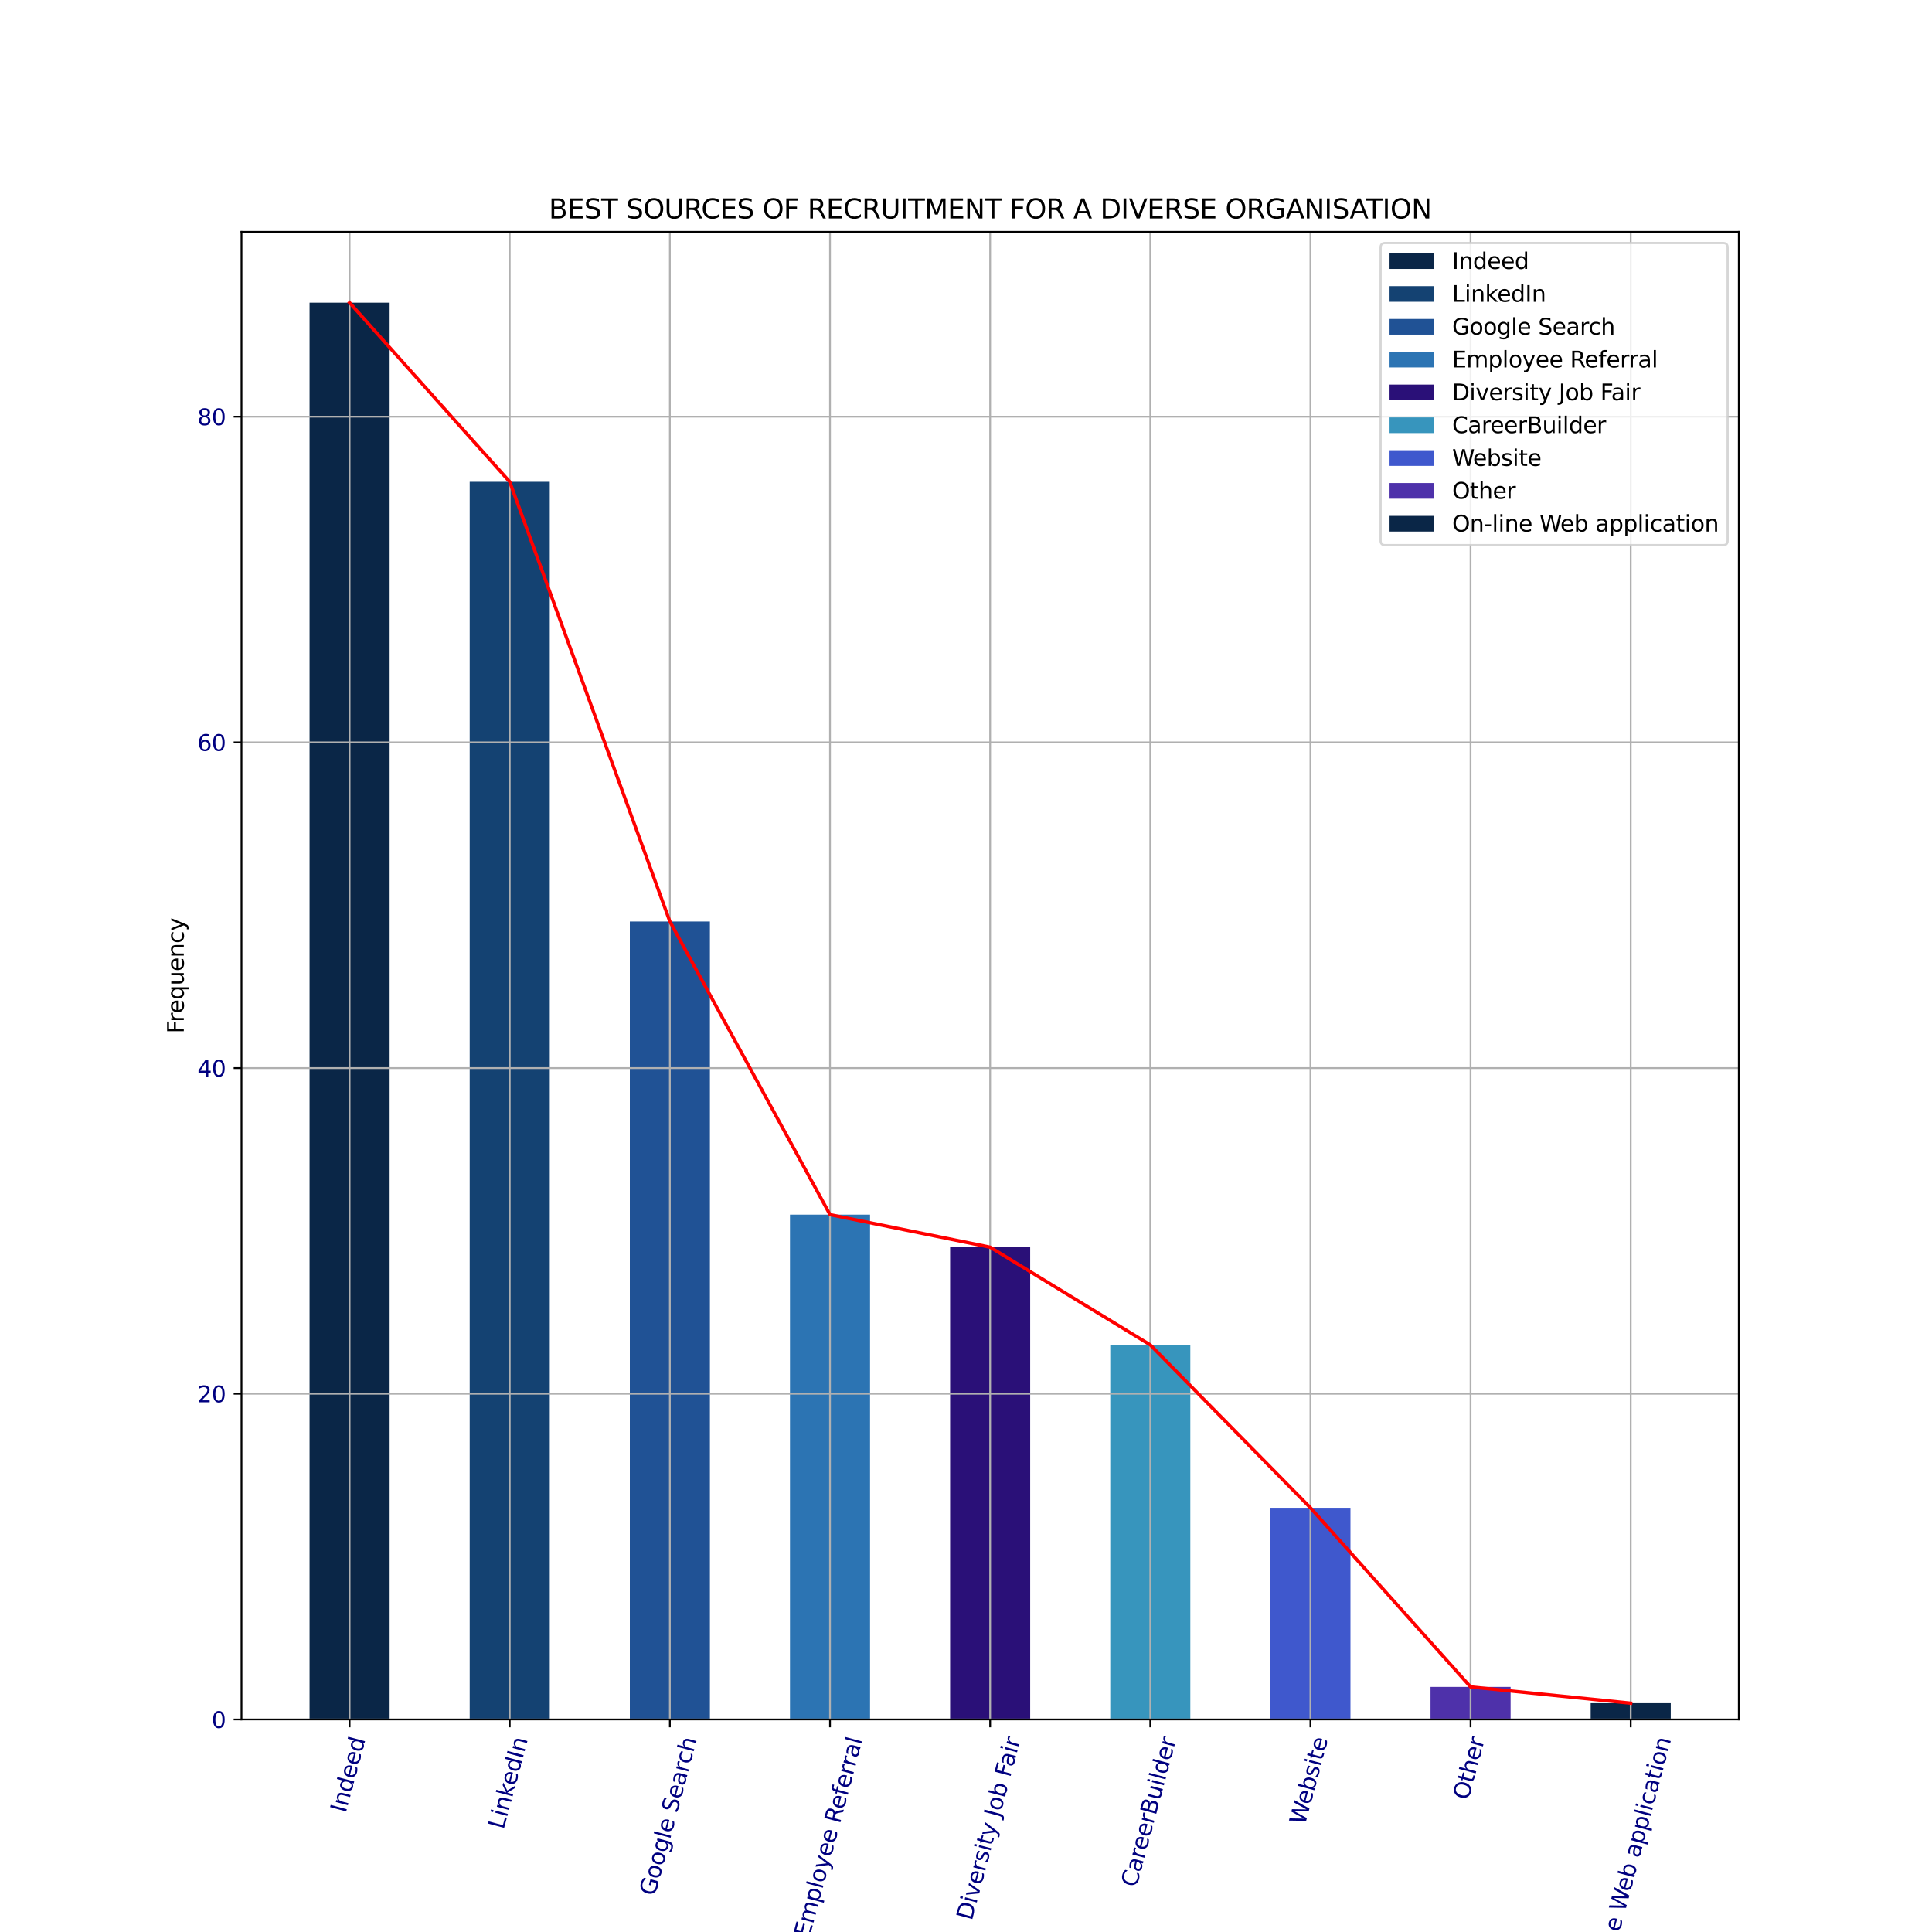 <?xml version="1.0" encoding="utf-8" standalone="no"?>
<!DOCTYPE svg PUBLIC "-//W3C//DTD SVG 1.1//EN"
  "http://www.w3.org/Graphics/SVG/1.1/DTD/svg11.dtd">
<svg xmlns:xlink="http://www.w3.org/1999/xlink" width="864pt" height="864pt" viewBox="0 0 864 864" xmlns="http://www.w3.org/2000/svg" version="1.1">
 <defs>
  <style type="text/css">*{stroke-linejoin: round; stroke-linecap: butt}</style>
 </defs>
 <g id="figure_1">
  <g id="patch_1">
   <path d="M 0 864 
L 864 864 
L 864 0 
L 0 0 
z
" style="fill: #ffffff"/>
  </g>
  <g id="axes_1">
   <g id="patch_2">
    <path d="M 108 768.96 
L 777.6 768.96 
L 777.6 103.68 
L 108 103.68 
z
" style="fill: #ffffff"/>
   </g>
   <g id="patch_3">
    <path d="M 138.436 768.96 
L 174.244 768.96 
L 174.244 135.36 
L 138.436 135.36 
z
" clip-path="url(#p0a7d5f4fcb)" style="fill: #0a2647"/>
   </g>
   <g id="patch_4">
    <path d="M 210.051 768.96 
L 245.859 768.96 
L 245.859 215.47 
L 210.051 215.47 
z
" clip-path="url(#p0a7d5f4fcb)" style="fill: #144272"/>
   </g>
   <g id="patch_5">
    <path d="M 281.666 768.96 
L 317.474 768.96 
L 317.474 412.105 
L 281.666 412.105 
z
" clip-path="url(#p0a7d5f4fcb)" style="fill: #205295"/>
   </g>
   <g id="patch_6">
    <path d="M 353.281 768.96 
L 389.089 768.96 
L 389.089 543.194 
L 353.281 543.194 
z
" clip-path="url(#p0a7d5f4fcb)" style="fill: #2c74b3"/>
   </g>
   <g id="patch_7">
    <path d="M 424.896 768.96 
L 460.704 768.96 
L 460.704 557.76 
L 424.896 557.76 
z
" clip-path="url(#p0a7d5f4fcb)" style="fill: #2a1078"/>
   </g>
   <g id="patch_8">
    <path d="M 496.511 768.96 
L 532.319 768.96 
L 532.319 601.457 
L 496.511 601.457 
z
" clip-path="url(#p0a7d5f4fcb)" style="fill: #3795bd"/>
   </g>
   <g id="patch_9">
    <path d="M 568.126 768.96 
L 603.934 768.96 
L 603.934 674.284 
L 568.126 674.284 
z
" clip-path="url(#p0a7d5f4fcb)" style="fill: #3f58cd"/>
   </g>
   <g id="patch_10">
    <path d="M 639.741 768.96 
L 675.549 768.96 
L 675.549 754.394 
L 639.741 754.394 
z
" clip-path="url(#p0a7d5f4fcb)" style="fill: #4e31aa"/>
   </g>
   <g id="patch_11">
    <path d="M 711.356 768.96 
L 747.164 768.96 
L 747.164 761.677 
L 711.356 761.677 
z
" clip-path="url(#p0a7d5f4fcb)" style="fill: #0a2647"/>
   </g>
   <g id="matplotlib.axis_1">
    <g id="xtick_1">
     <g id="line2d_1">
      <path d="M 156.34 768.96 
L 156.34 103.68 
" clip-path="url(#p0a7d5f4fcb)" style="fill: none; stroke: #b0b0b0; stroke-width: 0.8; stroke-linecap: square"/>
     </g>
     <g id="line2d_2">
      <defs>
       <path id="m75794e3442" d="M 0 0 
L 0 3.5 
" style="stroke: #000000; stroke-width: 0.8"/>
      </defs>
      <g>
       <use xlink:href="#m75794e3442" x="156.34" y="768.96" style="stroke: #000000; stroke-width: 0.8"/>
      </g>
     </g>
     <g id="text_1">
      <!-- Indeed -->
      <g style="fill: #000080" transform="translate(154.568 811.049) rotate(-75) scale(0.1 -0.1)">
       <defs>
        <path id="DejaVuSans-49" d="M 628 4666 
L 1259 4666 
L 1259 0 
L 628 0 
L 628 4666 
z
" transform="scale(0.016)"/>
        <path id="DejaVuSans-6e" d="M 3513 2113 
L 3513 0 
L 2938 0 
L 2938 2094 
Q 2938 2591 2744 2837 
Q 2550 3084 2163 3084 
Q 1697 3084 1428 2787 
Q 1159 2491 1159 1978 
L 1159 0 
L 581 0 
L 581 3500 
L 1159 3500 
L 1159 2956 
Q 1366 3272 1645 3428 
Q 1925 3584 2291 3584 
Q 2894 3584 3203 3211 
Q 3513 2838 3513 2113 
z
" transform="scale(0.016)"/>
        <path id="DejaVuSans-64" d="M 2906 2969 
L 2906 4863 
L 3481 4863 
L 3481 0 
L 2906 0 
L 2906 525 
Q 2725 213 2448 61 
Q 2172 -91 1784 -91 
Q 1150 -91 751 415 
Q 353 922 353 1747 
Q 353 2572 751 3078 
Q 1150 3584 1784 3584 
Q 2172 3584 2448 3432 
Q 2725 3281 2906 2969 
z
M 947 1747 
Q 947 1113 1208 752 
Q 1469 391 1925 391 
Q 2381 391 2643 752 
Q 2906 1113 2906 1747 
Q 2906 2381 2643 2742 
Q 2381 3103 1925 3103 
Q 1469 3103 1208 2742 
Q 947 2381 947 1747 
z
" transform="scale(0.016)"/>
        <path id="DejaVuSans-65" d="M 3597 1894 
L 3597 1613 
L 953 1613 
Q 991 1019 1311 708 
Q 1631 397 2203 397 
Q 2534 397 2845 478 
Q 3156 559 3463 722 
L 3463 178 
Q 3153 47 2828 -22 
Q 2503 -91 2169 -91 
Q 1331 -91 842 396 
Q 353 884 353 1716 
Q 353 2575 817 3079 
Q 1281 3584 2069 3584 
Q 2775 3584 3186 3129 
Q 3597 2675 3597 1894 
z
M 3022 2063 
Q 3016 2534 2758 2815 
Q 2500 3097 2075 3097 
Q 1594 3097 1305 2825 
Q 1016 2553 972 2059 
L 3022 2063 
z
" transform="scale(0.016)"/>
       </defs>
       <use xlink:href="#DejaVuSans-49"/>
       <use xlink:href="#DejaVuSans-6e" x="29.492"/>
       <use xlink:href="#DejaVuSans-64" x="92.871"/>
       <use xlink:href="#DejaVuSans-65" x="156.348"/>
       <use xlink:href="#DejaVuSans-65" x="217.871"/>
       <use xlink:href="#DejaVuSans-64" x="279.395"/>
      </g>
     </g>
    </g>
    <g id="xtick_2">
     <g id="line2d_3">
      <path d="M 227.955 768.96 
L 227.955 103.68 
" clip-path="url(#p0a7d5f4fcb)" style="fill: none; stroke: #b0b0b0; stroke-width: 0.8; stroke-linecap: square"/>
     </g>
     <g id="line2d_4">
      <g>
       <use xlink:href="#m75794e3442" x="227.955" y="768.96" style="stroke: #000000; stroke-width: 0.8"/>
      </g>
     </g>
     <g id="text_2">
      <!-- LinkedIn -->
      <g style="fill: #000080" transform="translate(225.198 818.403) rotate(-75) scale(0.1 -0.1)">
       <defs>
        <path id="DejaVuSans-4c" d="M 628 4666 
L 1259 4666 
L 1259 531 
L 3531 531 
L 3531 0 
L 628 0 
L 628 4666 
z
" transform="scale(0.016)"/>
        <path id="DejaVuSans-69" d="M 603 3500 
L 1178 3500 
L 1178 0 
L 603 0 
L 603 3500 
z
M 603 4863 
L 1178 4863 
L 1178 4134 
L 603 4134 
L 603 4863 
z
" transform="scale(0.016)"/>
        <path id="DejaVuSans-6b" d="M 581 4863 
L 1159 4863 
L 1159 1991 
L 2875 3500 
L 3609 3500 
L 1753 1863 
L 3688 0 
L 2938 0 
L 1159 1709 
L 1159 0 
L 581 0 
L 581 4863 
z
" transform="scale(0.016)"/>
       </defs>
       <use xlink:href="#DejaVuSans-4c"/>
       <use xlink:href="#DejaVuSans-69" x="55.713"/>
       <use xlink:href="#DejaVuSans-6e" x="83.496"/>
       <use xlink:href="#DejaVuSans-6b" x="146.875"/>
       <use xlink:href="#DejaVuSans-65" x="201.16"/>
       <use xlink:href="#DejaVuSans-64" x="262.684"/>
       <use xlink:href="#DejaVuSans-49" x="326.16"/>
       <use xlink:href="#DejaVuSans-6e" x="355.652"/>
      </g>
     </g>
    </g>
    <g id="xtick_3">
     <g id="line2d_5">
      <path d="M 299.57 768.96 
L 299.57 103.68 
" clip-path="url(#p0a7d5f4fcb)" style="fill: none; stroke: #b0b0b0; stroke-width: 0.8; stroke-linecap: square"/>
     </g>
     <g id="line2d_6">
      <g>
       <use xlink:href="#m75794e3442" x="299.57" y="768.96" style="stroke: #000000; stroke-width: 0.8"/>
      </g>
     </g>
     <g id="text_3">
      <!-- Google Search -->
      <g style="fill: #000080" transform="translate(292.815 848.241) rotate(-75) scale(0.1 -0.1)">
       <defs>
        <path id="DejaVuSans-47" d="M 3809 666 
L 3809 1919 
L 2778 1919 
L 2778 2438 
L 4434 2438 
L 4434 434 
Q 4069 175 3628 42 
Q 3188 -91 2688 -91 
Q 1594 -91 976 548 
Q 359 1188 359 2328 
Q 359 3472 976 4111 
Q 1594 4750 2688 4750 
Q 3144 4750 3555 4637 
Q 3966 4525 4313 4306 
L 4313 3634 
Q 3963 3931 3569 4081 
Q 3175 4231 2741 4231 
Q 1884 4231 1454 3753 
Q 1025 3275 1025 2328 
Q 1025 1384 1454 906 
Q 1884 428 2741 428 
Q 3075 428 3337 486 
Q 3600 544 3809 666 
z
" transform="scale(0.016)"/>
        <path id="DejaVuSans-6f" d="M 1959 3097 
Q 1497 3097 1228 2736 
Q 959 2375 959 1747 
Q 959 1119 1226 758 
Q 1494 397 1959 397 
Q 2419 397 2687 759 
Q 2956 1122 2956 1747 
Q 2956 2369 2687 2733 
Q 2419 3097 1959 3097 
z
M 1959 3584 
Q 2709 3584 3137 3096 
Q 3566 2609 3566 1747 
Q 3566 888 3137 398 
Q 2709 -91 1959 -91 
Q 1206 -91 779 398 
Q 353 888 353 1747 
Q 353 2609 779 3096 
Q 1206 3584 1959 3584 
z
" transform="scale(0.016)"/>
        <path id="DejaVuSans-67" d="M 2906 1791 
Q 2906 2416 2648 2759 
Q 2391 3103 1925 3103 
Q 1463 3103 1205 2759 
Q 947 2416 947 1791 
Q 947 1169 1205 825 
Q 1463 481 1925 481 
Q 2391 481 2648 825 
Q 2906 1169 2906 1791 
z
M 3481 434 
Q 3481 -459 3084 -895 
Q 2688 -1331 1869 -1331 
Q 1566 -1331 1297 -1286 
Q 1028 -1241 775 -1147 
L 775 -588 
Q 1028 -725 1275 -790 
Q 1522 -856 1778 -856 
Q 2344 -856 2625 -561 
Q 2906 -266 2906 331 
L 2906 616 
Q 2728 306 2450 153 
Q 2172 0 1784 0 
Q 1141 0 747 490 
Q 353 981 353 1791 
Q 353 2603 747 3093 
Q 1141 3584 1784 3584 
Q 2172 3584 2450 3431 
Q 2728 3278 2906 2969 
L 2906 3500 
L 3481 3500 
L 3481 434 
z
" transform="scale(0.016)"/>
        <path id="DejaVuSans-6c" d="M 603 4863 
L 1178 4863 
L 1178 0 
L 603 0 
L 603 4863 
z
" transform="scale(0.016)"/>
        <path id="DejaVuSans-20" transform="scale(0.016)"/>
        <path id="DejaVuSans-53" d="M 3425 4513 
L 3425 3897 
Q 3066 4069 2747 4153 
Q 2428 4238 2131 4238 
Q 1616 4238 1336 4038 
Q 1056 3838 1056 3469 
Q 1056 3159 1242 3001 
Q 1428 2844 1947 2747 
L 2328 2669 
Q 3034 2534 3370 2195 
Q 3706 1856 3706 1288 
Q 3706 609 3251 259 
Q 2797 -91 1919 -91 
Q 1588 -91 1214 -16 
Q 841 59 441 206 
L 441 856 
Q 825 641 1194 531 
Q 1563 422 1919 422 
Q 2459 422 2753 634 
Q 3047 847 3047 1241 
Q 3047 1584 2836 1778 
Q 2625 1972 2144 2069 
L 1759 2144 
Q 1053 2284 737 2584 
Q 422 2884 422 3419 
Q 422 4038 858 4394 
Q 1294 4750 2059 4750 
Q 2388 4750 2728 4690 
Q 3069 4631 3425 4513 
z
" transform="scale(0.016)"/>
        <path id="DejaVuSans-61" d="M 2194 1759 
Q 1497 1759 1228 1600 
Q 959 1441 959 1056 
Q 959 750 1161 570 
Q 1363 391 1709 391 
Q 2188 391 2477 730 
Q 2766 1069 2766 1631 
L 2766 1759 
L 2194 1759 
z
M 3341 1997 
L 3341 0 
L 2766 0 
L 2766 531 
Q 2569 213 2275 61 
Q 1981 -91 1556 -91 
Q 1019 -91 701 211 
Q 384 513 384 1019 
Q 384 1609 779 1909 
Q 1175 2209 1959 2209 
L 2766 2209 
L 2766 2266 
Q 2766 2663 2505 2880 
Q 2244 3097 1772 3097 
Q 1472 3097 1187 3025 
Q 903 2953 641 2809 
L 641 3341 
Q 956 3463 1253 3523 
Q 1550 3584 1831 3584 
Q 2591 3584 2966 3190 
Q 3341 2797 3341 1997 
z
" transform="scale(0.016)"/>
        <path id="DejaVuSans-72" d="M 2631 2963 
Q 2534 3019 2420 3045 
Q 2306 3072 2169 3072 
Q 1681 3072 1420 2755 
Q 1159 2438 1159 1844 
L 1159 0 
L 581 0 
L 581 3500 
L 1159 3500 
L 1159 2956 
Q 1341 3275 1631 3429 
Q 1922 3584 2338 3584 
Q 2397 3584 2469 3576 
Q 2541 3569 2628 3553 
L 2631 2963 
z
" transform="scale(0.016)"/>
        <path id="DejaVuSans-63" d="M 3122 3366 
L 3122 2828 
Q 2878 2963 2633 3030 
Q 2388 3097 2138 3097 
Q 1578 3097 1268 2742 
Q 959 2388 959 1747 
Q 959 1106 1268 751 
Q 1578 397 2138 397 
Q 2388 397 2633 464 
Q 2878 531 3122 666 
L 3122 134 
Q 2881 22 2623 -34 
Q 2366 -91 2075 -91 
Q 1284 -91 818 406 
Q 353 903 353 1747 
Q 353 2603 823 3093 
Q 1294 3584 2113 3584 
Q 2378 3584 2631 3529 
Q 2884 3475 3122 3366 
z
" transform="scale(0.016)"/>
        <path id="DejaVuSans-68" d="M 3513 2113 
L 3513 0 
L 2938 0 
L 2938 2094 
Q 2938 2591 2744 2837 
Q 2550 3084 2163 3084 
Q 1697 3084 1428 2787 
Q 1159 2491 1159 1978 
L 1159 0 
L 581 0 
L 581 4863 
L 1159 4863 
L 1159 2956 
Q 1366 3272 1645 3428 
Q 1925 3584 2291 3584 
Q 2894 3584 3203 3211 
Q 3513 2838 3513 2113 
z
" transform="scale(0.016)"/>
       </defs>
       <use xlink:href="#DejaVuSans-47"/>
       <use xlink:href="#DejaVuSans-6f" x="77.49"/>
       <use xlink:href="#DejaVuSans-6f" x="138.672"/>
       <use xlink:href="#DejaVuSans-67" x="199.854"/>
       <use xlink:href="#DejaVuSans-6c" x="263.33"/>
       <use xlink:href="#DejaVuSans-65" x="291.113"/>
       <use xlink:href="#DejaVuSans-20" x="352.637"/>
       <use xlink:href="#DejaVuSans-53" x="384.424"/>
       <use xlink:href="#DejaVuSans-65" x="447.9"/>
       <use xlink:href="#DejaVuSans-61" x="509.424"/>
       <use xlink:href="#DejaVuSans-72" x="570.703"/>
       <use xlink:href="#DejaVuSans-63" x="609.566"/>
       <use xlink:href="#DejaVuSans-68" x="664.547"/>
      </g>
     </g>
    </g>
    <g id="xtick_4">
     <g id="line2d_7">
      <path d="M 371.185 768.96 
L 371.185 103.68 
" clip-path="url(#p0a7d5f4fcb)" style="fill: none; stroke: #b0b0b0; stroke-width: 0.8; stroke-linecap: square"/>
     </g>
     <g id="line2d_8">
      <g>
       <use xlink:href="#m75794e3442" x="371.185" y="768.96" style="stroke: #000000; stroke-width: 0.8"/>
      </g>
     </g>
     <g id="text_4">
      <!-- Employee Referral -->
      <g style="fill: #000080" transform="translate(361.947 866.778) rotate(-75) scale(0.1 -0.1)">
       <defs>
        <path id="DejaVuSans-45" d="M 628 4666 
L 3578 4666 
L 3578 4134 
L 1259 4134 
L 1259 2753 
L 3481 2753 
L 3481 2222 
L 1259 2222 
L 1259 531 
L 3634 531 
L 3634 0 
L 628 0 
L 628 4666 
z
" transform="scale(0.016)"/>
        <path id="DejaVuSans-6d" d="M 3328 2828 
Q 3544 3216 3844 3400 
Q 4144 3584 4550 3584 
Q 5097 3584 5394 3201 
Q 5691 2819 5691 2113 
L 5691 0 
L 5113 0 
L 5113 2094 
Q 5113 2597 4934 2840 
Q 4756 3084 4391 3084 
Q 3944 3084 3684 2787 
Q 3425 2491 3425 1978 
L 3425 0 
L 2847 0 
L 2847 2094 
Q 2847 2600 2669 2842 
Q 2491 3084 2119 3084 
Q 1678 3084 1418 2786 
Q 1159 2488 1159 1978 
L 1159 0 
L 581 0 
L 581 3500 
L 1159 3500 
L 1159 2956 
Q 1356 3278 1631 3431 
Q 1906 3584 2284 3584 
Q 2666 3584 2933 3390 
Q 3200 3197 3328 2828 
z
" transform="scale(0.016)"/>
        <path id="DejaVuSans-70" d="M 1159 525 
L 1159 -1331 
L 581 -1331 
L 581 3500 
L 1159 3500 
L 1159 2969 
Q 1341 3281 1617 3432 
Q 1894 3584 2278 3584 
Q 2916 3584 3314 3078 
Q 3713 2572 3713 1747 
Q 3713 922 3314 415 
Q 2916 -91 2278 -91 
Q 1894 -91 1617 61 
Q 1341 213 1159 525 
z
M 3116 1747 
Q 3116 2381 2855 2742 
Q 2594 3103 2138 3103 
Q 1681 3103 1420 2742 
Q 1159 2381 1159 1747 
Q 1159 1113 1420 752 
Q 1681 391 2138 391 
Q 2594 391 2855 752 
Q 3116 1113 3116 1747 
z
" transform="scale(0.016)"/>
        <path id="DejaVuSans-79" d="M 2059 -325 
Q 1816 -950 1584 -1140 
Q 1353 -1331 966 -1331 
L 506 -1331 
L 506 -850 
L 844 -850 
Q 1081 -850 1212 -737 
Q 1344 -625 1503 -206 
L 1606 56 
L 191 3500 
L 800 3500 
L 1894 763 
L 2988 3500 
L 3597 3500 
L 2059 -325 
z
" transform="scale(0.016)"/>
        <path id="DejaVuSans-52" d="M 2841 2188 
Q 3044 2119 3236 1894 
Q 3428 1669 3622 1275 
L 4263 0 
L 3584 0 
L 2988 1197 
Q 2756 1666 2539 1819 
Q 2322 1972 1947 1972 
L 1259 1972 
L 1259 0 
L 628 0 
L 628 4666 
L 2053 4666 
Q 2853 4666 3247 4331 
Q 3641 3997 3641 3322 
Q 3641 2881 3436 2590 
Q 3231 2300 2841 2188 
z
M 1259 4147 
L 1259 2491 
L 2053 2491 
Q 2509 2491 2742 2702 
Q 2975 2913 2975 3322 
Q 2975 3731 2742 3939 
Q 2509 4147 2053 4147 
L 1259 4147 
z
" transform="scale(0.016)"/>
        <path id="DejaVuSans-66" d="M 2375 4863 
L 2375 4384 
L 1825 4384 
Q 1516 4384 1395 4259 
Q 1275 4134 1275 3809 
L 1275 3500 
L 2222 3500 
L 2222 3053 
L 1275 3053 
L 1275 0 
L 697 0 
L 697 3053 
L 147 3053 
L 147 3500 
L 697 3500 
L 697 3744 
Q 697 4328 969 4595 
Q 1241 4863 1831 4863 
L 2375 4863 
z
" transform="scale(0.016)"/>
       </defs>
       <use xlink:href="#DejaVuSans-45"/>
       <use xlink:href="#DejaVuSans-6d" x="63.184"/>
       <use xlink:href="#DejaVuSans-70" x="160.596"/>
       <use xlink:href="#DejaVuSans-6c" x="224.072"/>
       <use xlink:href="#DejaVuSans-6f" x="251.855"/>
       <use xlink:href="#DejaVuSans-79" x="313.037"/>
       <use xlink:href="#DejaVuSans-65" x="372.217"/>
       <use xlink:href="#DejaVuSans-65" x="433.74"/>
       <use xlink:href="#DejaVuSans-20" x="495.264"/>
       <use xlink:href="#DejaVuSans-52" x="527.051"/>
       <use xlink:href="#DejaVuSans-65" x="592.033"/>
       <use xlink:href="#DejaVuSans-66" x="653.557"/>
       <use xlink:href="#DejaVuSans-65" x="688.762"/>
       <use xlink:href="#DejaVuSans-72" x="750.285"/>
       <use xlink:href="#DejaVuSans-72" x="789.648"/>
       <use xlink:href="#DejaVuSans-61" x="830.762"/>
       <use xlink:href="#DejaVuSans-6c" x="892.041"/>
      </g>
     </g>
    </g>
    <g id="xtick_5">
     <g id="line2d_9">
      <path d="M 442.8 768.96 
L 442.8 103.68 
" clip-path="url(#p0a7d5f4fcb)" style="fill: none; stroke: #b0b0b0; stroke-width: 0.8; stroke-linecap: square"/>
     </g>
     <g id="line2d_10">
      <g>
       <use xlink:href="#m75794e3442" x="442.8" y="768.96" style="stroke: #000000; stroke-width: 0.8"/>
      </g>
     </g>
     <g id="text_5">
      <!-- Diversity Job Fair -->
      <g style="fill: #000080" transform="translate(434.58 859.178) rotate(-75) scale(0.1 -0.1)">
       <defs>
        <path id="DejaVuSans-44" d="M 1259 4147 
L 1259 519 
L 2022 519 
Q 2988 519 3436 956 
Q 3884 1394 3884 2338 
Q 3884 3275 3436 3711 
Q 2988 4147 2022 4147 
L 1259 4147 
z
M 628 4666 
L 1925 4666 
Q 3281 4666 3915 4102 
Q 4550 3538 4550 2338 
Q 4550 1131 3912 565 
Q 3275 0 1925 0 
L 628 0 
L 628 4666 
z
" transform="scale(0.016)"/>
        <path id="DejaVuSans-76" d="M 191 3500 
L 800 3500 
L 1894 563 
L 2988 3500 
L 3597 3500 
L 2284 0 
L 1503 0 
L 191 3500 
z
" transform="scale(0.016)"/>
        <path id="DejaVuSans-73" d="M 2834 3397 
L 2834 2853 
Q 2591 2978 2328 3040 
Q 2066 3103 1784 3103 
Q 1356 3103 1142 2972 
Q 928 2841 928 2578 
Q 928 2378 1081 2264 
Q 1234 2150 1697 2047 
L 1894 2003 
Q 2506 1872 2764 1633 
Q 3022 1394 3022 966 
Q 3022 478 2636 193 
Q 2250 -91 1575 -91 
Q 1294 -91 989 -36 
Q 684 19 347 128 
L 347 722 
Q 666 556 975 473 
Q 1284 391 1588 391 
Q 1994 391 2212 530 
Q 2431 669 2431 922 
Q 2431 1156 2273 1281 
Q 2116 1406 1581 1522 
L 1381 1569 
Q 847 1681 609 1914 
Q 372 2147 372 2553 
Q 372 3047 722 3315 
Q 1072 3584 1716 3584 
Q 2034 3584 2315 3537 
Q 2597 3491 2834 3397 
z
" transform="scale(0.016)"/>
        <path id="DejaVuSans-74" d="M 1172 4494 
L 1172 3500 
L 2356 3500 
L 2356 3053 
L 1172 3053 
L 1172 1153 
Q 1172 725 1289 603 
Q 1406 481 1766 481 
L 2356 481 
L 2356 0 
L 1766 0 
Q 1100 0 847 248 
Q 594 497 594 1153 
L 594 3053 
L 172 3053 
L 172 3500 
L 594 3500 
L 594 4494 
L 1172 4494 
z
" transform="scale(0.016)"/>
        <path id="DejaVuSans-4a" d="M 628 4666 
L 1259 4666 
L 1259 325 
Q 1259 -519 939 -900 
Q 619 -1281 -91 -1281 
L -331 -1281 
L -331 -750 
L -134 -750 
Q 284 -750 456 -515 
Q 628 -281 628 325 
L 628 4666 
z
" transform="scale(0.016)"/>
        <path id="DejaVuSans-62" d="M 3116 1747 
Q 3116 2381 2855 2742 
Q 2594 3103 2138 3103 
Q 1681 3103 1420 2742 
Q 1159 2381 1159 1747 
Q 1159 1113 1420 752 
Q 1681 391 2138 391 
Q 2594 391 2855 752 
Q 3116 1113 3116 1747 
z
M 1159 2969 
Q 1341 3281 1617 3432 
Q 1894 3584 2278 3584 
Q 2916 3584 3314 3078 
Q 3713 2572 3713 1747 
Q 3713 922 3314 415 
Q 2916 -91 2278 -91 
Q 1894 -91 1617 61 
Q 1341 213 1159 525 
L 1159 0 
L 581 0 
L 581 4863 
L 1159 4863 
L 1159 2969 
z
" transform="scale(0.016)"/>
        <path id="DejaVuSans-46" d="M 628 4666 
L 3309 4666 
L 3309 4134 
L 1259 4134 
L 1259 2759 
L 3109 2759 
L 3109 2228 
L 1259 2228 
L 1259 0 
L 628 0 
L 628 4666 
z
" transform="scale(0.016)"/>
       </defs>
       <use xlink:href="#DejaVuSans-44"/>
       <use xlink:href="#DejaVuSans-69" x="77.002"/>
       <use xlink:href="#DejaVuSans-76" x="104.785"/>
       <use xlink:href="#DejaVuSans-65" x="163.965"/>
       <use xlink:href="#DejaVuSans-72" x="225.488"/>
       <use xlink:href="#DejaVuSans-73" x="266.602"/>
       <use xlink:href="#DejaVuSans-69" x="318.701"/>
       <use xlink:href="#DejaVuSans-74" x="346.484"/>
       <use xlink:href="#DejaVuSans-79" x="385.693"/>
       <use xlink:href="#DejaVuSans-20" x="444.873"/>
       <use xlink:href="#DejaVuSans-4a" x="476.66"/>
       <use xlink:href="#DejaVuSans-6f" x="506.152"/>
       <use xlink:href="#DejaVuSans-62" x="567.334"/>
       <use xlink:href="#DejaVuSans-20" x="630.811"/>
       <use xlink:href="#DejaVuSans-46" x="662.598"/>
       <use xlink:href="#DejaVuSans-61" x="710.992"/>
       <use xlink:href="#DejaVuSans-69" x="772.271"/>
       <use xlink:href="#DejaVuSans-72" x="800.055"/>
      </g>
     </g>
    </g>
    <g id="xtick_6">
     <g id="line2d_11">
      <path d="M 514.415 768.96 
L 514.415 103.68 
" clip-path="url(#p0a7d5f4fcb)" style="fill: none; stroke: #b0b0b0; stroke-width: 0.8; stroke-linecap: square"/>
     </g>
     <g id="line2d_12">
      <g>
       <use xlink:href="#m75794e3442" x="514.415" y="768.96" style="stroke: #000000; stroke-width: 0.8"/>
      </g>
     </g>
     <g id="text_6">
      <!-- CareerBuilder -->
      <g style="fill: #000080" transform="translate(508.179 844.364) rotate(-75) scale(0.1 -0.1)">
       <defs>
        <path id="DejaVuSans-43" d="M 4122 4306 
L 4122 3641 
Q 3803 3938 3442 4084 
Q 3081 4231 2675 4231 
Q 1875 4231 1450 3742 
Q 1025 3253 1025 2328 
Q 1025 1406 1450 917 
Q 1875 428 2675 428 
Q 3081 428 3442 575 
Q 3803 722 4122 1019 
L 4122 359 
Q 3791 134 3420 21 
Q 3050 -91 2638 -91 
Q 1578 -91 968 557 
Q 359 1206 359 2328 
Q 359 3453 968 4101 
Q 1578 4750 2638 4750 
Q 3056 4750 3426 4639 
Q 3797 4528 4122 4306 
z
" transform="scale(0.016)"/>
        <path id="DejaVuSans-42" d="M 1259 2228 
L 1259 519 
L 2272 519 
Q 2781 519 3026 730 
Q 3272 941 3272 1375 
Q 3272 1813 3026 2020 
Q 2781 2228 2272 2228 
L 1259 2228 
z
M 1259 4147 
L 1259 2741 
L 2194 2741 
Q 2656 2741 2882 2914 
Q 3109 3088 3109 3444 
Q 3109 3797 2882 3972 
Q 2656 4147 2194 4147 
L 1259 4147 
z
M 628 4666 
L 2241 4666 
Q 2963 4666 3353 4366 
Q 3744 4066 3744 3513 
Q 3744 3084 3544 2831 
Q 3344 2578 2956 2516 
Q 3422 2416 3680 2098 
Q 3938 1781 3938 1306 
Q 3938 681 3513 340 
Q 3088 0 2303 0 
L 628 0 
L 628 4666 
z
" transform="scale(0.016)"/>
        <path id="DejaVuSans-75" d="M 544 1381 
L 544 3500 
L 1119 3500 
L 1119 1403 
Q 1119 906 1312 657 
Q 1506 409 1894 409 
Q 2359 409 2629 706 
Q 2900 1003 2900 1516 
L 2900 3500 
L 3475 3500 
L 3475 0 
L 2900 0 
L 2900 538 
Q 2691 219 2414 64 
Q 2138 -91 1772 -91 
Q 1169 -91 856 284 
Q 544 659 544 1381 
z
M 1991 3584 
L 1991 3584 
z
" transform="scale(0.016)"/>
       </defs>
       <use xlink:href="#DejaVuSans-43"/>
       <use xlink:href="#DejaVuSans-61" x="69.824"/>
       <use xlink:href="#DejaVuSans-72" x="131.104"/>
       <use xlink:href="#DejaVuSans-65" x="169.967"/>
       <use xlink:href="#DejaVuSans-65" x="231.49"/>
       <use xlink:href="#DejaVuSans-72" x="293.014"/>
       <use xlink:href="#DejaVuSans-42" x="334.127"/>
       <use xlink:href="#DejaVuSans-75" x="402.73"/>
       <use xlink:href="#DejaVuSans-69" x="466.109"/>
       <use xlink:href="#DejaVuSans-6c" x="493.893"/>
       <use xlink:href="#DejaVuSans-64" x="521.676"/>
       <use xlink:href="#DejaVuSans-65" x="585.152"/>
       <use xlink:href="#DejaVuSans-72" x="646.676"/>
      </g>
     </g>
    </g>
    <g id="xtick_7">
     <g id="line2d_13">
      <path d="M 586.03 768.96 
L 586.03 103.68 
" clip-path="url(#p0a7d5f4fcb)" style="fill: none; stroke: #b0b0b0; stroke-width: 0.8; stroke-linecap: square"/>
     </g>
     <g id="line2d_14">
      <g>
       <use xlink:href="#m75794e3442" x="586.03" y="768.96" style="stroke: #000000; stroke-width: 0.8"/>
      </g>
     </g>
     <g id="text_7">
      <!-- Website -->
      <g style="fill: #000080" transform="translate(583.537 816.431) rotate(-75) scale(0.1 -0.1)">
       <defs>
        <path id="DejaVuSans-57" d="M 213 4666 
L 850 4666 
L 1831 722 
L 2809 4666 
L 3519 4666 
L 4500 722 
L 5478 4666 
L 6119 4666 
L 4947 0 
L 4153 0 
L 3169 4050 
L 2175 0 
L 1381 0 
L 213 4666 
z
" transform="scale(0.016)"/>
       </defs>
       <use xlink:href="#DejaVuSans-57"/>
       <use xlink:href="#DejaVuSans-65" x="93.002"/>
       <use xlink:href="#DejaVuSans-62" x="154.525"/>
       <use xlink:href="#DejaVuSans-73" x="218.002"/>
       <use xlink:href="#DejaVuSans-69" x="270.102"/>
       <use xlink:href="#DejaVuSans-74" x="297.885"/>
       <use xlink:href="#DejaVuSans-65" x="337.094"/>
      </g>
     </g>
    </g>
    <g id="xtick_8">
     <g id="line2d_15">
      <path d="M 657.645 768.96 
L 657.645 103.68 
" clip-path="url(#p0a7d5f4fcb)" style="fill: none; stroke: #b0b0b0; stroke-width: 0.8; stroke-linecap: square"/>
     </g>
     <g id="line2d_16">
      <g>
       <use xlink:href="#m75794e3442" x="657.645" y="768.96" style="stroke: #000000; stroke-width: 0.8"/>
      </g>
     </g>
     <g id="text_8">
      <!-- Other -->
      <g style="fill: #000080" transform="translate(656.636 805.353) rotate(-75) scale(0.1 -0.1)">
       <defs>
        <path id="DejaVuSans-4f" d="M 2522 4238 
Q 1834 4238 1429 3725 
Q 1025 3213 1025 2328 
Q 1025 1447 1429 934 
Q 1834 422 2522 422 
Q 3209 422 3611 934 
Q 4013 1447 4013 2328 
Q 4013 3213 3611 3725 
Q 3209 4238 2522 4238 
z
M 2522 4750 
Q 3503 4750 4090 4092 
Q 4678 3434 4678 2328 
Q 4678 1225 4090 567 
Q 3503 -91 2522 -91 
Q 1538 -91 948 565 
Q 359 1222 359 2328 
Q 359 3434 948 4092 
Q 1538 4750 2522 4750 
z
" transform="scale(0.016)"/>
       </defs>
       <use xlink:href="#DejaVuSans-4f"/>
       <use xlink:href="#DejaVuSans-74" x="78.711"/>
       <use xlink:href="#DejaVuSans-68" x="117.92"/>
       <use xlink:href="#DejaVuSans-65" x="181.299"/>
       <use xlink:href="#DejaVuSans-72" x="242.822"/>
      </g>
     </g>
    </g>
    <g id="xtick_9">
     <g id="line2d_17">
      <path d="M 729.26 768.96 
L 729.26 103.68 
" clip-path="url(#p0a7d5f4fcb)" style="fill: none; stroke: #b0b0b0; stroke-width: 0.8; stroke-linecap: square"/>
     </g>
     <g id="line2d_18">
      <g>
       <use xlink:href="#m75794e3442" x="729.26" y="768.96" style="stroke: #000000; stroke-width: 0.8"/>
      </g>
     </g>
     <g id="text_9">
      <!-- On-line Web application -->
      <g style="fill: #000080" transform="translate(716.502 893.05) rotate(-75) scale(0.1 -0.1)">
       <defs>
        <path id="DejaVuSans-2d" d="M 313 2009 
L 1997 2009 
L 1997 1497 
L 313 1497 
L 313 2009 
z
" transform="scale(0.016)"/>
       </defs>
       <use xlink:href="#DejaVuSans-4f"/>
       <use xlink:href="#DejaVuSans-6e" x="78.711"/>
       <use xlink:href="#DejaVuSans-2d" x="142.09"/>
       <use xlink:href="#DejaVuSans-6c" x="178.174"/>
       <use xlink:href="#DejaVuSans-69" x="205.957"/>
       <use xlink:href="#DejaVuSans-6e" x="233.74"/>
       <use xlink:href="#DejaVuSans-65" x="297.119"/>
       <use xlink:href="#DejaVuSans-20" x="358.643"/>
       <use xlink:href="#DejaVuSans-57" x="390.43"/>
       <use xlink:href="#DejaVuSans-65" x="483.432"/>
       <use xlink:href="#DejaVuSans-62" x="544.955"/>
       <use xlink:href="#DejaVuSans-20" x="608.432"/>
       <use xlink:href="#DejaVuSans-61" x="640.219"/>
       <use xlink:href="#DejaVuSans-70" x="701.498"/>
       <use xlink:href="#DejaVuSans-70" x="764.975"/>
       <use xlink:href="#DejaVuSans-6c" x="828.451"/>
       <use xlink:href="#DejaVuSans-69" x="856.234"/>
       <use xlink:href="#DejaVuSans-63" x="884.018"/>
       <use xlink:href="#DejaVuSans-61" x="938.998"/>
       <use xlink:href="#DejaVuSans-74" x="1000.277"/>
       <use xlink:href="#DejaVuSans-69" x="1039.486"/>
       <use xlink:href="#DejaVuSans-6f" x="1067.27"/>
       <use xlink:href="#DejaVuSans-6e" x="1128.451"/>
      </g>
     </g>
    </g>
    <g id="text_10">
     <!-- Sources of Recruitment -->
     <g transform="translate(384.302 905.187) scale(0.1 -0.1)">
      <use xlink:href="#DejaVuSans-53"/>
      <use xlink:href="#DejaVuSans-6f" x="63.477"/>
      <use xlink:href="#DejaVuSans-75" x="124.658"/>
      <use xlink:href="#DejaVuSans-72" x="188.037"/>
      <use xlink:href="#DejaVuSans-63" x="226.9"/>
      <use xlink:href="#DejaVuSans-65" x="281.881"/>
      <use xlink:href="#DejaVuSans-73" x="343.404"/>
      <use xlink:href="#DejaVuSans-20" x="395.504"/>
      <use xlink:href="#DejaVuSans-6f" x="427.291"/>
      <use xlink:href="#DejaVuSans-66" x="488.473"/>
      <use xlink:href="#DejaVuSans-20" x="523.678"/>
      <use xlink:href="#DejaVuSans-52" x="555.465"/>
      <use xlink:href="#DejaVuSans-65" x="620.447"/>
      <use xlink:href="#DejaVuSans-63" x="681.971"/>
      <use xlink:href="#DejaVuSans-72" x="736.951"/>
      <use xlink:href="#DejaVuSans-75" x="778.064"/>
      <use xlink:href="#DejaVuSans-69" x="841.443"/>
      <use xlink:href="#DejaVuSans-74" x="869.227"/>
      <use xlink:href="#DejaVuSans-6d" x="908.436"/>
      <use xlink:href="#DejaVuSans-65" x="1005.848"/>
      <use xlink:href="#DejaVuSans-6e" x="1067.371"/>
      <use xlink:href="#DejaVuSans-74" x="1130.75"/>
     </g>
    </g>
   </g>
   <g id="matplotlib.axis_2">
    <g id="ytick_1">
     <g id="line2d_19">
      <path d="M 108 768.96 
L 777.6 768.96 
" clip-path="url(#p0a7d5f4fcb)" style="fill: none; stroke: #b0b0b0; stroke-width: 0.8; stroke-linecap: square"/>
     </g>
     <g id="line2d_20">
      <defs>
       <path id="mf5d3ee6bdd" d="M 0 0 
L -3.5 0 
" style="stroke: #000000; stroke-width: 0.8"/>
      </defs>
      <g>
       <use xlink:href="#mf5d3ee6bdd" x="108" y="768.96" style="stroke: #000000; stroke-width: 0.8"/>
      </g>
     </g>
     <g id="text_11">
      <!-- 0 -->
      <g style="fill: #000080" transform="translate(94.638 772.759) scale(0.1 -0.1)">
       <defs>
        <path id="DejaVuSans-30" d="M 2034 4250 
Q 1547 4250 1301 3770 
Q 1056 3291 1056 2328 
Q 1056 1369 1301 889 
Q 1547 409 2034 409 
Q 2525 409 2770 889 
Q 3016 1369 3016 2328 
Q 3016 3291 2770 3770 
Q 2525 4250 2034 4250 
z
M 2034 4750 
Q 2819 4750 3233 4129 
Q 3647 3509 3647 2328 
Q 3647 1150 3233 529 
Q 2819 -91 2034 -91 
Q 1250 -91 836 529 
Q 422 1150 422 2328 
Q 422 3509 836 4129 
Q 1250 4750 2034 4750 
z
" transform="scale(0.016)"/>
       </defs>
       <use xlink:href="#DejaVuSans-30"/>
      </g>
     </g>
    </g>
    <g id="ytick_2">
     <g id="line2d_21">
      <path d="M 108 623.305 
L 777.6 623.305 
" clip-path="url(#p0a7d5f4fcb)" style="fill: none; stroke: #b0b0b0; stroke-width: 0.8; stroke-linecap: square"/>
     </g>
     <g id="line2d_22">
      <g>
       <use xlink:href="#mf5d3ee6bdd" x="108" y="623.305" style="stroke: #000000; stroke-width: 0.8"/>
      </g>
     </g>
     <g id="text_12">
      <!-- 20 -->
      <g style="fill: #000080" transform="translate(88.275 627.104) scale(0.1 -0.1)">
       <defs>
        <path id="DejaVuSans-32" d="M 1228 531 
L 3431 531 
L 3431 0 
L 469 0 
L 469 531 
Q 828 903 1448 1529 
Q 2069 2156 2228 2338 
Q 2531 2678 2651 2914 
Q 2772 3150 2772 3378 
Q 2772 3750 2511 3984 
Q 2250 4219 1831 4219 
Q 1534 4219 1204 4116 
Q 875 4013 500 3803 
L 500 4441 
Q 881 4594 1212 4672 
Q 1544 4750 1819 4750 
Q 2544 4750 2975 4387 
Q 3406 4025 3406 3419 
Q 3406 3131 3298 2873 
Q 3191 2616 2906 2266 
Q 2828 2175 2409 1742 
Q 1991 1309 1228 531 
z
" transform="scale(0.016)"/>
       </defs>
       <use xlink:href="#DejaVuSans-32"/>
       <use xlink:href="#DejaVuSans-30" x="63.623"/>
      </g>
     </g>
    </g>
    <g id="ytick_3">
     <g id="line2d_23">
      <path d="M 108 477.65 
L 777.6 477.65 
" clip-path="url(#p0a7d5f4fcb)" style="fill: none; stroke: #b0b0b0; stroke-width: 0.8; stroke-linecap: square"/>
     </g>
     <g id="line2d_24">
      <g>
       <use xlink:href="#mf5d3ee6bdd" x="108" y="477.65" style="stroke: #000000; stroke-width: 0.8"/>
      </g>
     </g>
     <g id="text_13">
      <!-- 40 -->
      <g style="fill: #000080" transform="translate(88.275 481.449) scale(0.1 -0.1)">
       <defs>
        <path id="DejaVuSans-34" d="M 2419 4116 
L 825 1625 
L 2419 1625 
L 2419 4116 
z
M 2253 4666 
L 3047 4666 
L 3047 1625 
L 3713 1625 
L 3713 1100 
L 3047 1100 
L 3047 0 
L 2419 0 
L 2419 1100 
L 313 1100 
L 313 1709 
L 2253 4666 
z
" transform="scale(0.016)"/>
       </defs>
       <use xlink:href="#DejaVuSans-34"/>
       <use xlink:href="#DejaVuSans-30" x="63.623"/>
      </g>
     </g>
    </g>
    <g id="ytick_4">
     <g id="line2d_25">
      <path d="M 108 331.994 
L 777.6 331.994 
" clip-path="url(#p0a7d5f4fcb)" style="fill: none; stroke: #b0b0b0; stroke-width: 0.8; stroke-linecap: square"/>
     </g>
     <g id="line2d_26">
      <g>
       <use xlink:href="#mf5d3ee6bdd" x="108" y="331.994" style="stroke: #000000; stroke-width: 0.8"/>
      </g>
     </g>
     <g id="text_14">
      <!-- 60 -->
      <g style="fill: #000080" transform="translate(88.275 335.794) scale(0.1 -0.1)">
       <defs>
        <path id="DejaVuSans-36" d="M 2113 2584 
Q 1688 2584 1439 2293 
Q 1191 2003 1191 1497 
Q 1191 994 1439 701 
Q 1688 409 2113 409 
Q 2538 409 2786 701 
Q 3034 994 3034 1497 
Q 3034 2003 2786 2293 
Q 2538 2584 2113 2584 
z
M 3366 4563 
L 3366 3988 
Q 3128 4100 2886 4159 
Q 2644 4219 2406 4219 
Q 1781 4219 1451 3797 
Q 1122 3375 1075 2522 
Q 1259 2794 1537 2939 
Q 1816 3084 2150 3084 
Q 2853 3084 3261 2657 
Q 3669 2231 3669 1497 
Q 3669 778 3244 343 
Q 2819 -91 2113 -91 
Q 1303 -91 875 529 
Q 447 1150 447 2328 
Q 447 3434 972 4092 
Q 1497 4750 2381 4750 
Q 2619 4750 2861 4703 
Q 3103 4656 3366 4563 
z
" transform="scale(0.016)"/>
       </defs>
       <use xlink:href="#DejaVuSans-36"/>
       <use xlink:href="#DejaVuSans-30" x="63.623"/>
      </g>
     </g>
    </g>
    <g id="ytick_5">
     <g id="line2d_27">
      <path d="M 108 186.339 
L 777.6 186.339 
" clip-path="url(#p0a7d5f4fcb)" style="fill: none; stroke: #b0b0b0; stroke-width: 0.8; stroke-linecap: square"/>
     </g>
     <g id="line2d_28">
      <g>
       <use xlink:href="#mf5d3ee6bdd" x="108" y="186.339" style="stroke: #000000; stroke-width: 0.8"/>
      </g>
     </g>
     <g id="text_15">
      <!-- 80 -->
      <g style="fill: #000080" transform="translate(88.275 190.139) scale(0.1 -0.1)">
       <defs>
        <path id="DejaVuSans-38" d="M 2034 2216 
Q 1584 2216 1326 1975 
Q 1069 1734 1069 1313 
Q 1069 891 1326 650 
Q 1584 409 2034 409 
Q 2484 409 2743 651 
Q 3003 894 3003 1313 
Q 3003 1734 2745 1975 
Q 2488 2216 2034 2216 
z
M 1403 2484 
Q 997 2584 770 2862 
Q 544 3141 544 3541 
Q 544 4100 942 4425 
Q 1341 4750 2034 4750 
Q 2731 4750 3128 4425 
Q 3525 4100 3525 3541 
Q 3525 3141 3298 2862 
Q 3072 2584 2669 2484 
Q 3125 2378 3379 2068 
Q 3634 1759 3634 1313 
Q 3634 634 3220 271 
Q 2806 -91 2034 -91 
Q 1263 -91 848 271 
Q 434 634 434 1313 
Q 434 1759 690 2068 
Q 947 2378 1403 2484 
z
M 1172 3481 
Q 1172 3119 1398 2916 
Q 1625 2713 2034 2713 
Q 2441 2713 2670 2916 
Q 2900 3119 2900 3481 
Q 2900 3844 2670 4047 
Q 2441 4250 2034 4250 
Q 1625 4250 1398 4047 
Q 1172 3844 1172 3481 
z
" transform="scale(0.016)"/>
       </defs>
       <use xlink:href="#DejaVuSans-38"/>
       <use xlink:href="#DejaVuSans-30" x="63.623"/>
      </g>
     </g>
    </g>
    <g id="text_16">
     <!-- Frequency -->
     <g transform="translate(82.195 462.15) rotate(-90) scale(0.1 -0.1)">
      <defs>
       <path id="DejaVuSans-71" d="M 947 1747 
Q 947 1113 1208 752 
Q 1469 391 1925 391 
Q 2381 391 2643 752 
Q 2906 1113 2906 1747 
Q 2906 2381 2643 2742 
Q 2381 3103 1925 3103 
Q 1469 3103 1208 2742 
Q 947 2381 947 1747 
z
M 2906 525 
Q 2725 213 2448 61 
Q 2172 -91 1784 -91 
Q 1150 -91 751 415 
Q 353 922 353 1747 
Q 353 2572 751 3078 
Q 1150 3584 1784 3584 
Q 2172 3584 2448 3432 
Q 2725 3281 2906 2969 
L 2906 3500 
L 3481 3500 
L 3481 -1331 
L 2906 -1331 
L 2906 525 
z
" transform="scale(0.016)"/>
      </defs>
      <use xlink:href="#DejaVuSans-46"/>
      <use xlink:href="#DejaVuSans-72" x="50.27"/>
      <use xlink:href="#DejaVuSans-65" x="89.133"/>
      <use xlink:href="#DejaVuSans-71" x="150.656"/>
      <use xlink:href="#DejaVuSans-75" x="214.133"/>
      <use xlink:href="#DejaVuSans-65" x="277.512"/>
      <use xlink:href="#DejaVuSans-6e" x="339.035"/>
      <use xlink:href="#DejaVuSans-63" x="402.414"/>
      <use xlink:href="#DejaVuSans-79" x="457.395"/>
     </g>
    </g>
   </g>
   <g id="line2d_29">
    <path d="M 156.34 135.36 
L 227.955 215.47 
L 299.57 412.105 
L 371.185 543.194 
L 442.8 557.76 
L 514.415 601.457 
L 586.03 674.284 
L 657.645 754.394 
L 729.26 761.677 
" clip-path="url(#p0a7d5f4fcb)" style="fill: none; stroke: #ff0000; stroke-width: 1.5; stroke-linecap: square"/>
   </g>
   <g id="line2d_30">
    <path d="M 156.34 186.339 
" clip-path="url(#p0a7d5f4fcb)" style="fill: none; stroke: #1f77b4; stroke-width: 1.5; stroke-linecap: square"/>
   </g>
   <g id="patch_12">
    <path d="M 108 768.96 
L 108 103.68 
" style="fill: none; stroke: #000000; stroke-width: 0.8; stroke-linejoin: miter; stroke-linecap: square"/>
   </g>
   <g id="patch_13">
    <path d="M 777.6 768.96 
L 777.6 103.68 
" style="fill: none; stroke: #000000; stroke-width: 0.8; stroke-linejoin: miter; stroke-linecap: square"/>
   </g>
   <g id="patch_14">
    <path d="M 108 768.96 
L 777.6 768.96 
" style="fill: none; stroke: #000000; stroke-width: 0.8; stroke-linejoin: miter; stroke-linecap: square"/>
   </g>
   <g id="patch_15">
    <path d="M 108 103.68 
L 777.6 103.68 
" style="fill: none; stroke: #000000; stroke-width: 0.8; stroke-linejoin: miter; stroke-linecap: square"/>
   </g>
   <g id="text_17">
    <!-- BEST SOURCES OF RECRUITMENT FOR A DIVERSE ORGANISATION -->
    <g transform="translate(245.433 97.68) scale(0.12 -0.12)">
     <defs>
      <path id="DejaVuSans-54" d="M -19 4666 
L 3928 4666 
L 3928 4134 
L 2272 4134 
L 2272 0 
L 1638 0 
L 1638 4134 
L -19 4134 
L -19 4666 
z
" transform="scale(0.016)"/>
      <path id="DejaVuSans-55" d="M 556 4666 
L 1191 4666 
L 1191 1831 
Q 1191 1081 1462 751 
Q 1734 422 2344 422 
Q 2950 422 3222 751 
Q 3494 1081 3494 1831 
L 3494 4666 
L 4128 4666 
L 4128 1753 
Q 4128 841 3676 375 
Q 3225 -91 2344 -91 
Q 1459 -91 1007 375 
Q 556 841 556 1753 
L 556 4666 
z
" transform="scale(0.016)"/>
      <path id="DejaVuSans-4d" d="M 628 4666 
L 1569 4666 
L 2759 1491 
L 3956 4666 
L 4897 4666 
L 4897 0 
L 4281 0 
L 4281 4097 
L 3078 897 
L 2444 897 
L 1241 4097 
L 1241 0 
L 628 0 
L 628 4666 
z
" transform="scale(0.016)"/>
      <path id="DejaVuSans-4e" d="M 628 4666 
L 1478 4666 
L 3547 763 
L 3547 4666 
L 4159 4666 
L 4159 0 
L 3309 0 
L 1241 3903 
L 1241 0 
L 628 0 
L 628 4666 
z
" transform="scale(0.016)"/>
      <path id="DejaVuSans-41" d="M 2188 4044 
L 1331 1722 
L 3047 1722 
L 2188 4044 
z
M 1831 4666 
L 2547 4666 
L 4325 0 
L 3669 0 
L 3244 1197 
L 1141 1197 
L 716 0 
L 50 0 
L 1831 4666 
z
" transform="scale(0.016)"/>
      <path id="DejaVuSans-56" d="M 1831 0 
L 50 4666 
L 709 4666 
L 2188 738 
L 3669 4666 
L 4325 4666 
L 2547 0 
L 1831 0 
z
" transform="scale(0.016)"/>
     </defs>
     <use xlink:href="#DejaVuSans-42"/>
     <use xlink:href="#DejaVuSans-45" x="68.604"/>
     <use xlink:href="#DejaVuSans-53" x="131.787"/>
     <use xlink:href="#DejaVuSans-54" x="195.264"/>
     <use xlink:href="#DejaVuSans-20" x="256.348"/>
     <use xlink:href="#DejaVuSans-53" x="288.135"/>
     <use xlink:href="#DejaVuSans-4f" x="351.611"/>
     <use xlink:href="#DejaVuSans-55" x="430.322"/>
     <use xlink:href="#DejaVuSans-52" x="503.516"/>
     <use xlink:href="#DejaVuSans-43" x="567.998"/>
     <use xlink:href="#DejaVuSans-45" x="637.822"/>
     <use xlink:href="#DejaVuSans-53" x="701.006"/>
     <use xlink:href="#DejaVuSans-20" x="764.482"/>
     <use xlink:href="#DejaVuSans-4f" x="796.27"/>
     <use xlink:href="#DejaVuSans-46" x="874.98"/>
     <use xlink:href="#DejaVuSans-20" x="932.5"/>
     <use xlink:href="#DejaVuSans-52" x="964.287"/>
     <use xlink:href="#DejaVuSans-45" x="1033.77"/>
     <use xlink:href="#DejaVuSans-43" x="1096.953"/>
     <use xlink:href="#DejaVuSans-52" x="1166.777"/>
     <use xlink:href="#DejaVuSans-55" x="1236.26"/>
     <use xlink:href="#DejaVuSans-49" x="1309.453"/>
     <use xlink:href="#DejaVuSans-54" x="1338.945"/>
     <use xlink:href="#DejaVuSans-4d" x="1400.029"/>
     <use xlink:href="#DejaVuSans-45" x="1486.309"/>
     <use xlink:href="#DejaVuSans-4e" x="1549.492"/>
     <use xlink:href="#DejaVuSans-54" x="1624.297"/>
     <use xlink:href="#DejaVuSans-20" x="1685.381"/>
     <use xlink:href="#DejaVuSans-46" x="1717.168"/>
     <use xlink:href="#DejaVuSans-4f" x="1774.688"/>
     <use xlink:href="#DejaVuSans-52" x="1853.398"/>
     <use xlink:href="#DejaVuSans-20" x="1922.881"/>
     <use xlink:href="#DejaVuSans-41" x="1954.668"/>
     <use xlink:href="#DejaVuSans-20" x="2023.076"/>
     <use xlink:href="#DejaVuSans-44" x="2054.863"/>
     <use xlink:href="#DejaVuSans-49" x="2131.865"/>
     <use xlink:href="#DejaVuSans-56" x="2161.357"/>
     <use xlink:href="#DejaVuSans-45" x="2229.766"/>
     <use xlink:href="#DejaVuSans-52" x="2292.949"/>
     <use xlink:href="#DejaVuSans-53" x="2362.432"/>
     <use xlink:href="#DejaVuSans-45" x="2425.908"/>
     <use xlink:href="#DejaVuSans-20" x="2489.092"/>
     <use xlink:href="#DejaVuSans-4f" x="2520.879"/>
     <use xlink:href="#DejaVuSans-52" x="2599.59"/>
     <use xlink:href="#DejaVuSans-47" x="2669.072"/>
     <use xlink:href="#DejaVuSans-41" x="2746.562"/>
     <use xlink:href="#DejaVuSans-4e" x="2814.971"/>
     <use xlink:href="#DejaVuSans-49" x="2889.775"/>
     <use xlink:href="#DejaVuSans-53" x="2919.268"/>
     <use xlink:href="#DejaVuSans-41" x="2984.619"/>
     <use xlink:href="#DejaVuSans-54" x="3045.277"/>
     <use xlink:href="#DejaVuSans-49" x="3106.361"/>
     <use xlink:href="#DejaVuSans-4f" x="3135.854"/>
     <use xlink:href="#DejaVuSans-4e" x="3214.564"/>
    </g>
   </g>
   <g id="legend_1">
    <g id="patch_16">
     <path d="M 619.416 243.783 
L 770.6 243.783 
Q 772.6 243.783 772.6 241.783 
L 772.6 110.68 
Q 772.6 108.68 770.6 108.68 
L 619.416 108.68 
Q 617.416 108.68 617.416 110.68 
L 617.416 241.783 
Q 617.416 243.783 619.416 243.783 
z
" style="fill: #ffffff; opacity: 0.8; stroke: #cccccc; stroke-linejoin: miter"/>
    </g>
    <g id="patch_17">
     <path d="M 621.416 120.278 
L 641.416 120.278 
L 641.416 113.278 
L 621.416 113.278 
z
" style="fill: #0a2647"/>
    </g>
    <g id="text_18">
     <!-- Indeed -->
     <g transform="translate(649.416 120.278) scale(0.1 -0.1)">
      <use xlink:href="#DejaVuSans-49"/>
      <use xlink:href="#DejaVuSans-6e" x="29.492"/>
      <use xlink:href="#DejaVuSans-64" x="92.871"/>
      <use xlink:href="#DejaVuSans-65" x="156.348"/>
      <use xlink:href="#DejaVuSans-65" x="217.871"/>
      <use xlink:href="#DejaVuSans-64" x="279.395"/>
     </g>
    </g>
    <g id="patch_18">
     <path d="M 621.416 134.957 
L 641.416 134.957 
L 641.416 127.957 
L 621.416 127.957 
z
" style="fill: #144272"/>
    </g>
    <g id="text_19">
     <!-- LinkedIn -->
     <g transform="translate(649.416 134.957) scale(0.1 -0.1)">
      <use xlink:href="#DejaVuSans-4c"/>
      <use xlink:href="#DejaVuSans-69" x="55.713"/>
      <use xlink:href="#DejaVuSans-6e" x="83.496"/>
      <use xlink:href="#DejaVuSans-6b" x="146.875"/>
      <use xlink:href="#DejaVuSans-65" x="201.16"/>
      <use xlink:href="#DejaVuSans-64" x="262.684"/>
      <use xlink:href="#DejaVuSans-49" x="326.16"/>
      <use xlink:href="#DejaVuSans-6e" x="355.652"/>
     </g>
    </g>
    <g id="patch_19">
     <path d="M 621.416 149.635 
L 641.416 149.635 
L 641.416 142.635 
L 621.416 142.635 
z
" style="fill: #205295"/>
    </g>
    <g id="text_20">
     <!-- Google Search -->
     <g transform="translate(649.416 149.635) scale(0.1 -0.1)">
      <use xlink:href="#DejaVuSans-47"/>
      <use xlink:href="#DejaVuSans-6f" x="77.49"/>
      <use xlink:href="#DejaVuSans-6f" x="138.672"/>
      <use xlink:href="#DejaVuSans-67" x="199.854"/>
      <use xlink:href="#DejaVuSans-6c" x="263.33"/>
      <use xlink:href="#DejaVuSans-65" x="291.113"/>
      <use xlink:href="#DejaVuSans-20" x="352.637"/>
      <use xlink:href="#DejaVuSans-53" x="384.424"/>
      <use xlink:href="#DejaVuSans-65" x="447.9"/>
      <use xlink:href="#DejaVuSans-61" x="509.424"/>
      <use xlink:href="#DejaVuSans-72" x="570.703"/>
      <use xlink:href="#DejaVuSans-63" x="609.566"/>
      <use xlink:href="#DejaVuSans-68" x="664.547"/>
     </g>
    </g>
    <g id="patch_20">
     <path d="M 621.416 164.313 
L 641.416 164.313 
L 641.416 157.313 
L 621.416 157.313 
z
" style="fill: #2c74b3"/>
    </g>
    <g id="text_21">
     <!-- Employee Referral -->
     <g transform="translate(649.416 164.313) scale(0.1 -0.1)">
      <use xlink:href="#DejaVuSans-45"/>
      <use xlink:href="#DejaVuSans-6d" x="63.184"/>
      <use xlink:href="#DejaVuSans-70" x="160.596"/>
      <use xlink:href="#DejaVuSans-6c" x="224.072"/>
      <use xlink:href="#DejaVuSans-6f" x="251.855"/>
      <use xlink:href="#DejaVuSans-79" x="313.037"/>
      <use xlink:href="#DejaVuSans-65" x="372.217"/>
      <use xlink:href="#DejaVuSans-65" x="433.74"/>
      <use xlink:href="#DejaVuSans-20" x="495.264"/>
      <use xlink:href="#DejaVuSans-52" x="527.051"/>
      <use xlink:href="#DejaVuSans-65" x="592.033"/>
      <use xlink:href="#DejaVuSans-66" x="653.557"/>
      <use xlink:href="#DejaVuSans-65" x="688.762"/>
      <use xlink:href="#DejaVuSans-72" x="750.285"/>
      <use xlink:href="#DejaVuSans-72" x="789.648"/>
      <use xlink:href="#DejaVuSans-61" x="830.762"/>
      <use xlink:href="#DejaVuSans-6c" x="892.041"/>
     </g>
    </g>
    <g id="patch_21">
     <path d="M 621.416 178.991 
L 641.416 178.991 
L 641.416 171.991 
L 621.416 171.991 
z
" style="fill: #2a1078"/>
    </g>
    <g id="text_22">
     <!-- Diversity Job Fair -->
     <g transform="translate(649.416 178.991) scale(0.1 -0.1)">
      <use xlink:href="#DejaVuSans-44"/>
      <use xlink:href="#DejaVuSans-69" x="77.002"/>
      <use xlink:href="#DejaVuSans-76" x="104.785"/>
      <use xlink:href="#DejaVuSans-65" x="163.965"/>
      <use xlink:href="#DejaVuSans-72" x="225.488"/>
      <use xlink:href="#DejaVuSans-73" x="266.602"/>
      <use xlink:href="#DejaVuSans-69" x="318.701"/>
      <use xlink:href="#DejaVuSans-74" x="346.484"/>
      <use xlink:href="#DejaVuSans-79" x="385.693"/>
      <use xlink:href="#DejaVuSans-20" x="444.873"/>
      <use xlink:href="#DejaVuSans-4a" x="476.66"/>
      <use xlink:href="#DejaVuSans-6f" x="506.152"/>
      <use xlink:href="#DejaVuSans-62" x="567.334"/>
      <use xlink:href="#DejaVuSans-20" x="630.811"/>
      <use xlink:href="#DejaVuSans-46" x="662.598"/>
      <use xlink:href="#DejaVuSans-61" x="710.992"/>
      <use xlink:href="#DejaVuSans-69" x="772.271"/>
      <use xlink:href="#DejaVuSans-72" x="800.055"/>
     </g>
    </g>
    <g id="patch_22">
     <path d="M 621.416 193.669 
L 641.416 193.669 
L 641.416 186.669 
L 621.416 186.669 
z
" style="fill: #3795bd"/>
    </g>
    <g id="text_23">
     <!-- CareerBuilder -->
     <g transform="translate(649.416 193.669) scale(0.1 -0.1)">
      <use xlink:href="#DejaVuSans-43"/>
      <use xlink:href="#DejaVuSans-61" x="69.824"/>
      <use xlink:href="#DejaVuSans-72" x="131.104"/>
      <use xlink:href="#DejaVuSans-65" x="169.967"/>
      <use xlink:href="#DejaVuSans-65" x="231.49"/>
      <use xlink:href="#DejaVuSans-72" x="293.014"/>
      <use xlink:href="#DejaVuSans-42" x="334.127"/>
      <use xlink:href="#DejaVuSans-75" x="402.73"/>
      <use xlink:href="#DejaVuSans-69" x="466.109"/>
      <use xlink:href="#DejaVuSans-6c" x="493.893"/>
      <use xlink:href="#DejaVuSans-64" x="521.676"/>
      <use xlink:href="#DejaVuSans-65" x="585.152"/>
      <use xlink:href="#DejaVuSans-72" x="646.676"/>
     </g>
    </g>
    <g id="patch_23">
     <path d="M 621.416 208.347 
L 641.416 208.347 
L 641.416 201.347 
L 621.416 201.347 
z
" style="fill: #3f58cd"/>
    </g>
    <g id="text_24">
     <!-- Website -->
     <g transform="translate(649.416 208.347) scale(0.1 -0.1)">
      <use xlink:href="#DejaVuSans-57"/>
      <use xlink:href="#DejaVuSans-65" x="93.002"/>
      <use xlink:href="#DejaVuSans-62" x="154.525"/>
      <use xlink:href="#DejaVuSans-73" x="218.002"/>
      <use xlink:href="#DejaVuSans-69" x="270.102"/>
      <use xlink:href="#DejaVuSans-74" x="297.885"/>
      <use xlink:href="#DejaVuSans-65" x="337.094"/>
     </g>
    </g>
    <g id="patch_24">
     <path d="M 621.416 223.025 
L 641.416 223.025 
L 641.416 216.025 
L 621.416 216.025 
z
" style="fill: #4e31aa"/>
    </g>
    <g id="text_25">
     <!-- Other -->
     <g transform="translate(649.416 223.025) scale(0.1 -0.1)">
      <use xlink:href="#DejaVuSans-4f"/>
      <use xlink:href="#DejaVuSans-74" x="78.711"/>
      <use xlink:href="#DejaVuSans-68" x="117.92"/>
      <use xlink:href="#DejaVuSans-65" x="181.299"/>
      <use xlink:href="#DejaVuSans-72" x="242.822"/>
     </g>
    </g>
    <g id="patch_25">
     <path d="M 621.416 237.703 
L 641.416 237.703 
L 641.416 230.703 
L 621.416 230.703 
z
" style="fill: #0a2647"/>
    </g>
    <g id="text_26">
     <!-- On-line Web application -->
     <g transform="translate(649.416 237.703) scale(0.1 -0.1)">
      <use xlink:href="#DejaVuSans-4f"/>
      <use xlink:href="#DejaVuSans-6e" x="78.711"/>
      <use xlink:href="#DejaVuSans-2d" x="142.09"/>
      <use xlink:href="#DejaVuSans-6c" x="178.174"/>
      <use xlink:href="#DejaVuSans-69" x="205.957"/>
      <use xlink:href="#DejaVuSans-6e" x="233.74"/>
      <use xlink:href="#DejaVuSans-65" x="297.119"/>
      <use xlink:href="#DejaVuSans-20" x="358.643"/>
      <use xlink:href="#DejaVuSans-57" x="390.43"/>
      <use xlink:href="#DejaVuSans-65" x="483.432"/>
      <use xlink:href="#DejaVuSans-62" x="544.955"/>
      <use xlink:href="#DejaVuSans-20" x="608.432"/>
      <use xlink:href="#DejaVuSans-61" x="640.219"/>
      <use xlink:href="#DejaVuSans-70" x="701.498"/>
      <use xlink:href="#DejaVuSans-70" x="764.975"/>
      <use xlink:href="#DejaVuSans-6c" x="828.451"/>
      <use xlink:href="#DejaVuSans-69" x="856.234"/>
      <use xlink:href="#DejaVuSans-63" x="884.018"/>
      <use xlink:href="#DejaVuSans-61" x="938.998"/>
      <use xlink:href="#DejaVuSans-74" x="1000.277"/>
      <use xlink:href="#DejaVuSans-69" x="1039.486"/>
      <use xlink:href="#DejaVuSans-6f" x="1067.27"/>
      <use xlink:href="#DejaVuSans-6e" x="1128.451"/>
     </g>
    </g>
   </g>
  </g>
 </g>
 <defs>
  <clipPath id="p0a7d5f4fcb">
   <rect x="108" y="103.68" width="669.6" height="665.28"/>
  </clipPath>
 </defs>
</svg>
